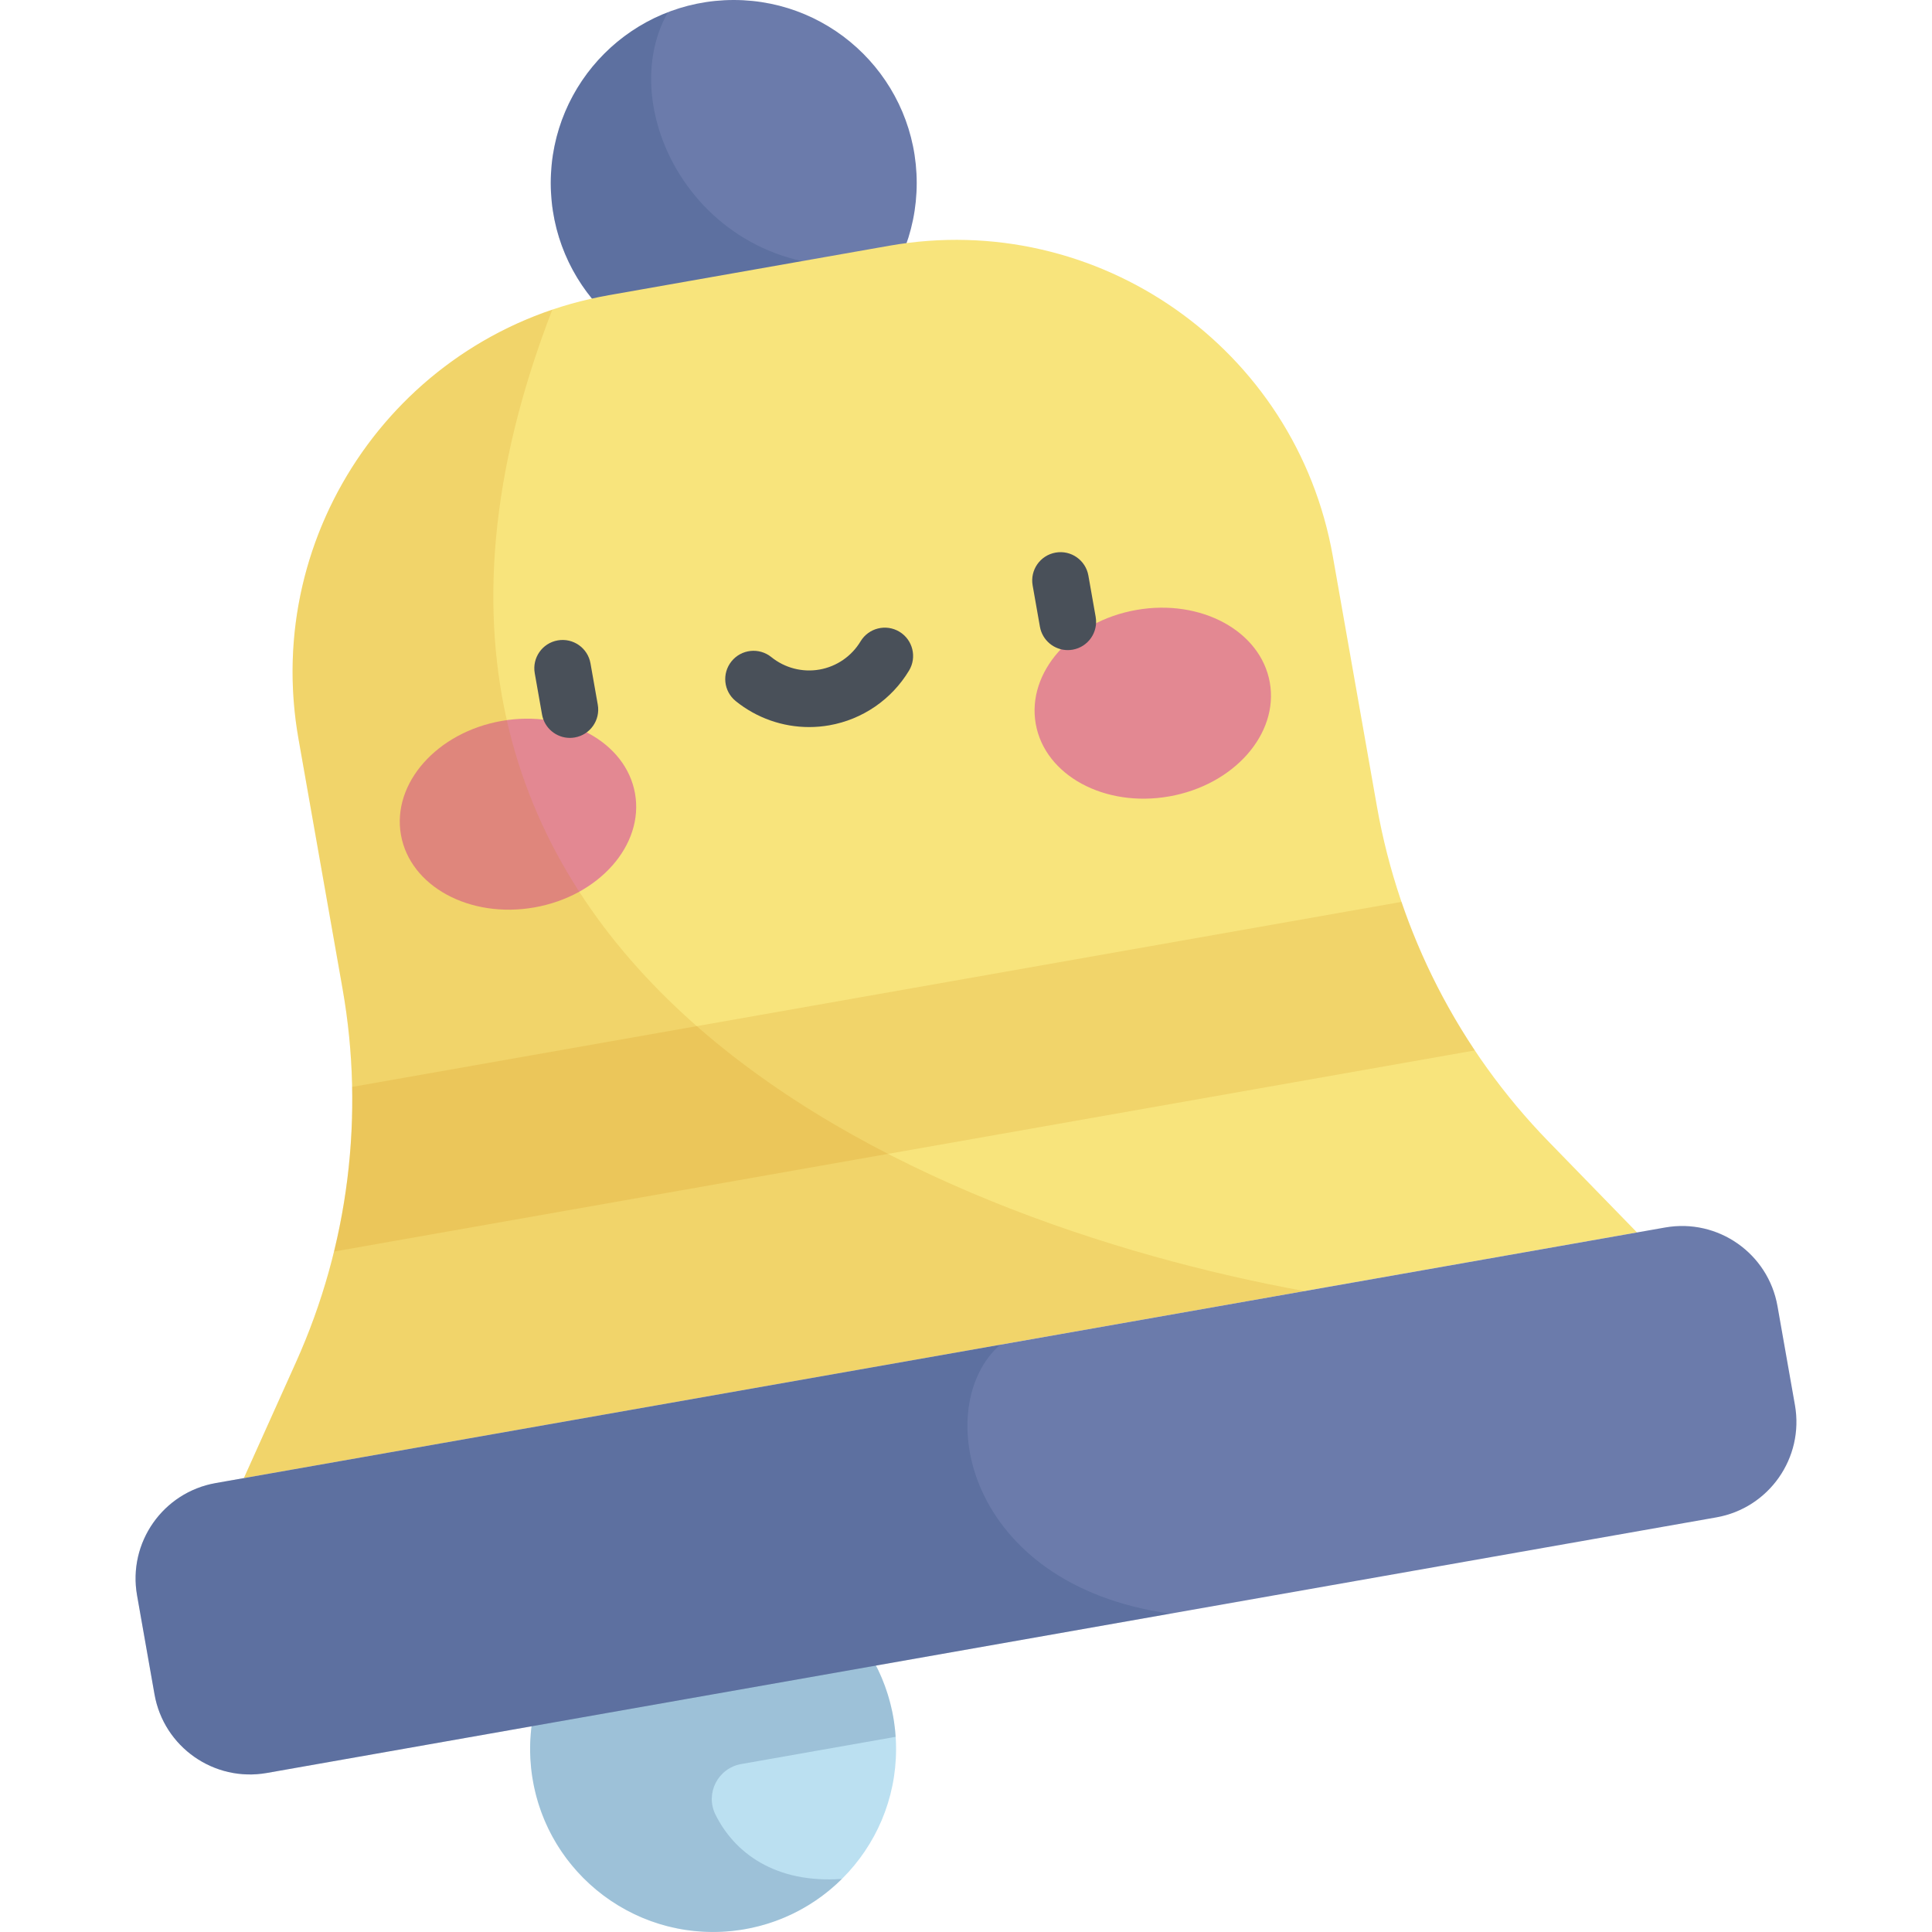 <?xml version="1.0" encoding="iso-8859-1"?>
<!-- Generator: Adobe Illustrator 19.0.0, SVG Export Plug-In . SVG Version: 6.00 Build 0)  -->
<svg version="1.1" id="Capa_1" xmlns="http://www.w3.org/2000/svg" xmlns:xlink="http://www.w3.org/1999/xlink" x="0px" y="0px"
	 viewBox="0 0 511.99 511.99" style="enable-background:new 0 0 511.99 511.99;" xml:space="preserve">
<circle style="fill:#BBE0F1;" cx="188.975" cy="463.49" r="48.49"/>
<path style="opacity:0.2;fill:#254A74;enable-background:new    ;" d="M236.725,455.074c-4.734-26.846-30.71-44.612-57.595-39.059
	c-24.204,4.999-40.995,27.914-38.388,52.491c2.996,28.244,29.159,47.587,56.651,42.739c10.119-1.784,18.939-6.594,25.716-13.325
	c-17.714,1.265-28.566-6.986-33.53-17.093c-2.747-5.594,0.698-12.262,6.836-13.344l40.937-7.218
	C237.236,458.543,237.032,456.811,236.725,455.074z"/>
<circle style="fill:#6B7BAB;" cx="194.445" cy="48.49" r="48.49"/>
<path style="opacity:0.2;fill:#254A74;enable-background:new    ;" d="M238.363,69.01c-49.945,10.67-77.059-38.184-61.358-65.768
	c-21.227,8.155-34.41,30.431-30.314,53.664c4.65,26.372,29.799,43.982,56.171,39.332C219.029,93.387,231.891,82.827,238.363,69.01z"
	/>
<path style="fill:#F8E47C;" d="M235.68,65.118l-74.299,13.101c-55.177,9.729-92.021,62.347-82.291,117.524l11.691,66.302
	c5.902,33.473,1.603,67.946-12.338,98.944L64.63,391.701l369.183-65.097l-23.484-24.135c-23.703-24.36-39.533-55.285-45.435-88.758
	l-11.691-66.302C343.474,92.232,290.857,55.389,235.68,65.118z"/>
<path style="fill:#6B7BAB;" d="M454.831,402.115L70.706,469.847c-13.973,2.464-27.298-6.866-29.761-20.839l-4.625-26.227
	c-2.464-13.973,6.866-27.298,20.839-29.761l384.125-67.732c13.973-2.464,27.298,6.866,29.761,20.839l4.625,26.227
	C478.134,386.327,468.804,399.651,454.831,402.115z"/>
<path style="opacity:0.2;fill:#254A74;enable-background:new    ;" d="M265.061,356.36L57.159,393.019
	c-13.973,2.464-23.303,15.789-20.839,29.762l4.625,26.228c2.464,13.973,15.788,23.303,29.761,20.839l239.406-42.214
	C255.499,419.963,246.706,372.358,265.061,356.36z"/>
<g>
	
		<ellipse transform="matrix(-0.174 -0.985 0.985 -0.174 -51.479 388.549)" style="fill:#E38892;" cx="137.284" cy="215.873" rx="25.08" ry="31.49"/>
	
		<ellipse transform="matrix(0.174 0.985 -0.985 0.174 435.775 -146.879)" style="fill:#E38892;" cx="305.406" cy="186.217" rx="25.08" ry="31.489"/>
</g>
<g>
	<path style="fill:#495059;" d="M151.018,195.546c-3.571,0-6.735-2.56-7.377-6.198l-1.931-10.951
		c-0.719-4.079,2.004-7.97,6.084-8.688c4.083-0.72,7.969,2.004,8.689,6.083l1.931,10.951c0.719,4.079-2.004,7.97-6.084,8.688
		C151.889,195.509,151.45,195.546,151.018,195.546z"/>
	<path style="fill:#495059;" d="M282.963,172.28c-3.572,0-6.736-2.56-7.378-6.199l-1.931-10.951
		c-0.719-4.079,2.005-7.969,6.084-8.688c4.083-0.724,7.969,2.004,8.689,6.084l1.931,10.951c0.719,4.079-2.005,7.969-6.084,8.688
		C283.834,172.243,283.395,172.28,282.963,172.28z"/>
	<path style="fill:#495059;" d="M214.421,192.677c-7.017,0-13.889-2.394-19.441-6.877c-3.223-2.603-3.726-7.324-1.123-10.547
		c2.603-3.223,7.324-3.724,10.547-1.123c3.59,2.9,8.249,4.102,12.776,3.306c4.53-0.799,8.494-3.523,10.875-7.476
		c2.137-3.549,6.747-4.689,10.294-2.553c3.548,2.138,4.691,6.747,2.553,10.295c-4.62,7.667-12.317,12.954-21.118,14.505
		C218,192.522,216.205,192.677,214.421,192.677z"/>
</g>
<g>
	<path style="opacity:0.15;fill:#C97B00;enable-background:new    ;" d="M93.308,288.041c0.298,14.697-1.316,29.363-4.8,43.63
		l302.335-53.31c-8.153-12.215-14.686-25.445-19.432-39.357L93.308,288.041z"/>
	<path style="opacity:0.15;fill:#C97B00;enable-background:new    ;" d="M64.63,391.701l281.051-49.557
		C245.252,323.907,78.962,256.146,146.369,82.053c-46.664,15.784-76.096,63.686-67.279,113.69l11.691,66.302
		c5.902,33.472,1.603,67.946-12.338,98.944L64.63,391.701z"/>
</g>
<g>
</g>
<g>
</g>
<g>
</g>
<g>
</g>
<g>
</g>
<g>
</g>
<g>
</g>
<g>
</g>
<g>
</g>
<g>
</g>
<g>
</g>
<g>
</g>
<g>
</g>
<g>
</g>
<g>
</g>
</svg>
